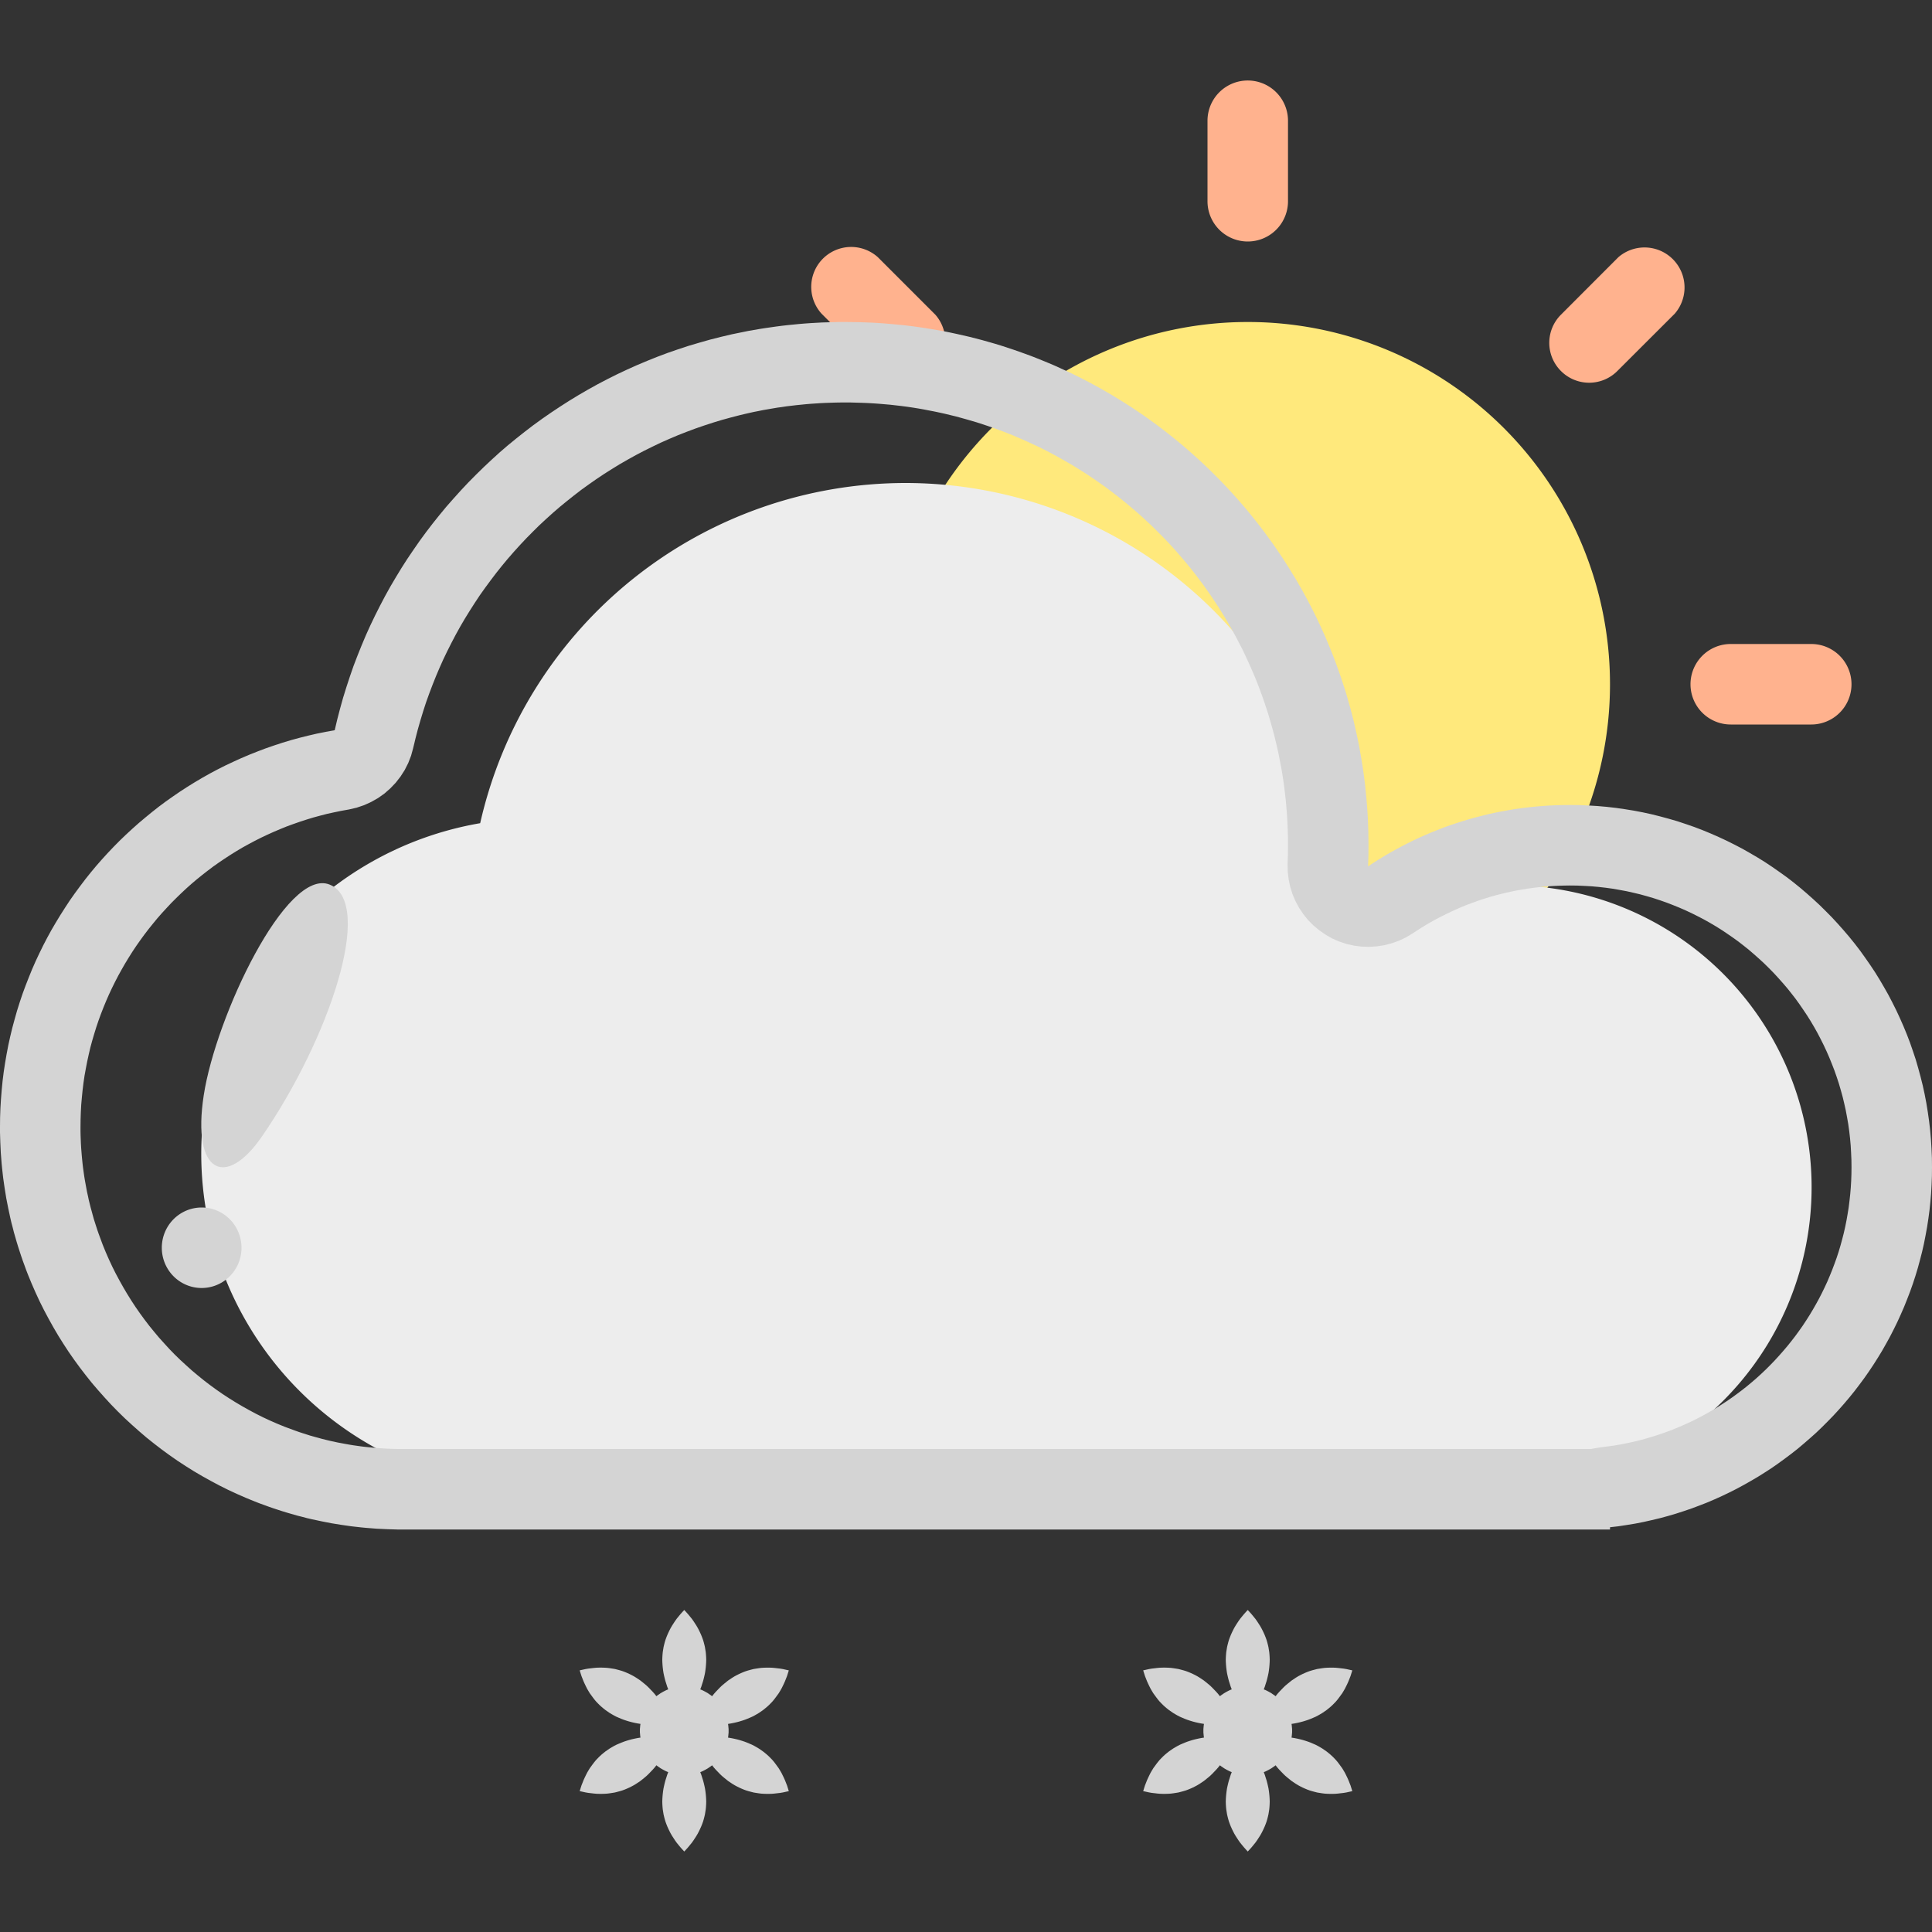 <?xml version="1.0" standalone="no"?><!DOCTYPE svg PUBLIC "-//W3C//DTD SVG 1.1//EN" "http://www.w3.org/Graphics/SVG/1.1/DTD/svg11.dtd"><svg class="icon" width="64px" height="64.00px" viewBox="0 0 1024 1024" version="1.1" xmlns="http://www.w3.org/2000/svg"><rect x="0" y="0" width="1024" height="1024" fill="#333333" stroke="none"/><path d="M682.667 64a21.333 21.333 0 0 0-42.667 0v42.667a21.333 21.333 0 0 0 42.667 0v-42.667zM887.68 166.229a21.205 21.205 0 0 0-29.909-29.909l-30.421 30.464a21.077 21.077 0 0 0 0 29.867 21.077 21.077 0 0 0 29.867 0l30.464-30.421zM960 384a21.333 21.333 0 0 0 0-42.667h-42.667a21.333 21.333 0 0 0 0 42.667h42.667zM465.28 136.32a21.163 21.163 0 0 0-29.867 29.909l30.464 30.421a21.163 21.163 0 0 0 29.867-29.867l-30.464-30.464z" fill="#FFB28E" /><path d="M661.333 362.667m-192 0a192 192 0 1 0 384 0 192 192 0 1 0-384 0Z" fill="#FFE97C" /><path d="M254.507 436.309A231.339 231.339 0 0 1 480 256a231.253 231.253 0 0 1 230.912 240.427 160.043 160.043 0 1 1 106.88 291.925v0.981h-533.333A177.877 177.877 0 0 1 106.667 611.541a177.92 177.92 0 0 1 147.84-175.232z" fill="#EDEDED" /><path d="M174.763 468.864c24.021 9.813-0.512 82.176-35.968 133.547-19.157 27.776-37.205 19.669-30.805-21.931 6.4-41.643 43.861-120.96 66.773-111.616z" fill="#D4D4D4" /><path d="M451.584 170.709l3.584 0.043 3.541 0.128 3.541 0.128 3.541 0.213 3.541 0.256 3.499 0.299 3.499 0.341 3.499 0.341 3.456 0.427 3.499 0.469 3.413 0.512 3.456 0.555 3.413 0.597 3.413 0.597 3.371 0.683 3.371 0.725 3.371 0.768 3.371 0.768 3.328 0.853 3.285 0.853 3.328 0.939 3.285 0.939 3.243 0.981 3.243 1.067 3.243 1.067 3.2 1.109 3.2 1.152 3.157 1.152 3.157 1.237 3.157 1.28 3.115 1.28 3.115 1.323 3.072 1.408 3.072 1.408 3.029 1.408 3.029 1.493 2.987 1.536 2.987 1.536 2.944 1.579 2.944 1.621 2.901 1.664 2.901 1.664 2.859 1.749 2.859 1.749 2.816 1.792 2.816 1.792 2.773 1.877 2.773 1.877 2.731 1.92 2.688 1.963 2.688 1.963 2.645 2.005 2.645 2.048 2.603 2.091 2.603 2.091 2.56 2.133 2.517 2.176 2.475 2.176 2.475 2.219 2.475 2.261 2.432 2.304 2.389 2.304 2.347 2.347 2.347 2.347 2.304 2.389 2.304 2.432 2.261 2.475 2.219 2.475 2.176 2.475 2.176 2.517 2.133 2.56 2.091 2.603 2.091 2.603 2.048 2.645 2.005 2.645 1.963 2.688 1.963 2.688 1.92 2.731 1.877 2.773 1.877 2.773 1.792 2.816 1.792 2.816 1.749 2.859 1.749 2.859 1.664 2.901 1.664 2.901 1.621 2.944 1.579 2.944 1.536 2.987 1.536 2.987 1.493 3.029 1.408 3.029 1.408 3.072 1.408 3.072 1.323 3.115 1.28 3.115 1.28 3.157 1.237 3.157 1.152 3.157 1.152 3.2 1.109 3.2 1.067 3.243 1.067 3.243 0.981 3.243 0.939 3.285 0.939 3.328 0.853 3.285 0.853 3.328 0.768 3.371 0.768 3.371 0.725 3.371 0.683 3.371 0.597 3.413 0.597 3.413 0.555 3.456 0.512 3.413 0.469 3.499 0.427 3.456 0.341 3.499 0.341 3.499 0.299 3.499 0.256 3.541 0.213 3.541 0.128 3.541 0.128 3.541 0.043 3.584 0.043 3.584-0.043 5.589-0.171 5.589 2.859-1.877 2.944-1.877 2.944-1.792 2.987-1.749 3.029-1.664 3.072-1.664 3.072-1.579 3.115-1.536 3.157-1.493 3.2-1.408 3.2-1.365 3.243-1.28 3.243-1.28 3.328-1.195 3.328-1.109 3.328-1.067 3.413-1.024 3.371-0.939 3.456-0.896 3.456-0.853 3.456-0.768 3.499-0.683 3.541-0.64 3.541-0.597 3.584-0.512 3.584-0.427 3.627-0.384 3.627-0.299 3.627-0.256 3.669-0.171 3.669-0.085L832 426.667l4.949 0.043 4.907 0.213 4.907 0.299 4.864 0.427 4.821 0.555 4.779 0.683 4.736 0.768 4.693 0.896 4.693 1.024 4.608 1.152 4.565 1.237 4.565 1.323 4.48 1.493 4.437 1.536 4.352 1.664 4.352 1.792 4.267 1.877 4.224 1.963 4.181 2.091 4.096 2.133 4.053 2.304 4.011 2.347 3.925 2.432 3.84 2.56 3.797 2.645 3.755 2.688 3.669 2.816 3.584 2.901 3.499 2.987 3.456 3.072 3.371 3.115 3.285 3.243 3.243 3.285 3.115 3.371 3.072 3.456 2.987 3.499 2.901 3.584 2.816 3.669 2.688 3.755 2.645 3.797 2.56 3.84 2.432 3.925 2.347 4.011 2.304 4.053 2.133 4.096 2.091 4.181 1.963 4.224 1.877 4.267 1.792 4.352 1.664 4.352 1.536 4.437 1.493 4.48 1.323 4.565 1.237 4.565 1.152 4.608 1.024 4.693 0.896 4.693 0.768 4.736 0.683 4.779 0.555 4.821 0.427 4.864 0.299 4.907 0.213 4.907 0.043 4.949-0.043 4.608-0.171 4.608-0.256 4.565-0.384 4.523-0.469 4.48-0.597 4.48-0.683 4.437-0.811 4.437-0.853 4.352-0.981 4.309-1.109 4.309-1.152 4.267-1.28 4.224-1.365 4.181-1.451 4.096-1.579 4.096-1.621 4.053-1.749 4.011-1.792 3.925-1.92 3.925-1.963 3.84-2.091 3.797-2.133 3.755-2.261 3.712-2.304 3.627-2.389 3.584-2.475 3.541-2.56 3.456-2.603 3.413-2.688 3.328-2.773 3.285-2.859 3.243-2.901 3.157-2.987 3.072-3.029 3.029-3.115 2.987-3.2 2.859-3.243 2.816-3.285 2.773-3.371 2.645-3.456 2.603-3.456 2.517-3.541 2.475-3.627 2.347-3.669 2.304-3.712 2.176-3.755 2.133-3.797 2.048-3.883 1.963-3.925 1.877-3.968 1.792-4.011 1.707-4.053 1.579-4.096 1.536-4.139 1.408-4.224 1.365-4.224 1.237-4.267 1.152-4.309 1.024-4.352 0.981-4.352 0.853-4.437 0.725-4.437 0.683-4.48 0.512V810.667H213.333h-2.773l-2.731-0.085-2.731-0.085-2.731-0.128-2.731-0.128-2.688-0.213-2.731-0.213-2.688-0.256-2.688-0.299-2.645-0.299-2.688-0.384-2.645-0.384-2.645-0.427-2.645-0.427-2.603-0.512-2.603-0.512-2.603-0.555-2.603-0.555-2.56-0.597-2.56-0.683-2.56-0.64-2.517-0.725-2.517-0.725-2.517-0.768-2.517-0.811-2.475-0.811-2.475-0.853-2.432-0.896-2.475-0.896-2.432-0.939-4.779-1.963-4.779-2.091-4.693-2.176-4.608-2.304-4.565-2.432-4.523-2.517-4.437-2.603-4.352-2.731-4.309-2.816-4.224-2.944-4.139-3.029-4.053-3.115-4.011-3.2-3.883-3.328-3.84-3.413-3.755-3.456-3.669-3.584-3.584-3.669-3.456-3.755-3.413-3.84-3.328-3.883-3.2-4.011-3.115-4.053-3.029-4.139-2.944-4.224-2.816-4.309-2.731-4.352-2.603-4.437-2.517-4.523-2.432-4.565-2.304-4.608-2.176-4.693-2.091-4.779-1.963-4.779-0.939-2.432-0.896-2.475-0.896-2.432-0.853-2.475-0.811-2.475-0.811-2.517-0.768-2.517-0.725-2.517-0.725-2.517-0.64-2.56-0.683-2.56-0.597-2.56-0.555-2.603-0.555-2.603-0.512-2.603-0.512-2.603-0.427-2.645-0.427-2.645-0.384-2.645-0.384-2.688-0.299-2.645-0.299-2.688-0.256-2.688-0.213-2.731-0.213-2.688-0.128-2.731-0.128-2.731-0.085-2.731L0 600.107V597.333l0.043-4.949 0.171-4.907 0.299-4.864 0.384-4.821 0.469-4.821 0.597-4.779 0.725-4.779 0.811-4.693 0.896-4.693 1.024-4.651 1.109-4.608 1.237-4.565 1.28-4.523 1.408-4.48 1.493-4.437 1.621-4.395 1.707-4.352 1.749-4.309 1.877-4.267 1.963-4.181 2.048-4.181 2.133-4.096 2.219-4.053 2.347-4.011 2.389-3.925 2.475-3.883 2.517-3.84 2.645-3.755 2.731-3.712 2.773-3.669 2.859-3.584 2.944-3.541 3.029-3.456 3.072-3.371 3.157-3.328 3.243-3.285 3.285-3.157 3.371-3.115 3.456-3.072 3.499-2.944 3.541-2.901 3.627-2.859 3.669-2.731 3.755-2.645 3.797-2.603 3.883-2.517 3.925-2.432 3.968-2.347 4.011-2.261 4.096-2.176 4.139-2.091 4.181-1.963 4.224-1.92 4.309-1.835 4.309-1.707 4.395-1.664 4.437-1.536 4.437-1.451 4.523-1.365 4.523-1.237 4.608-1.152 4.608-1.067 4.693-0.939 4.693-0.853 0.683-2.901 0.683-2.901 1.493-5.717 1.579-5.675 1.749-5.632 1.835-5.589 1.92-5.547 2.091-5.461 2.176-5.419 2.261-5.376 2.389-5.291 2.517-5.248 2.603-5.163 2.688-5.12 2.816-5.077 2.944-4.992 2.987-4.907 3.115-4.864 3.243-4.779 3.285-4.736 3.413-4.651 3.499-4.565 3.584-4.48 3.669-4.437 3.797-4.309 3.84-4.267 3.925-4.181 4.053-4.096 4.096-4.011 4.181-3.925 4.267-3.883 4.352-3.755 4.437-3.627 4.523-3.584 4.565-3.499 4.651-3.371 4.736-3.285 4.821-3.2 4.864-3.115 4.907-2.987 4.992-2.901 5.077-2.816 5.12-2.688 5.205-2.603 5.248-2.475 5.333-2.389 5.376-2.261 5.419-2.176 5.461-2.048 5.547-1.92 5.589-1.835 5.632-1.664 5.717-1.621 5.717-1.451 2.901-0.683 2.901-0.683 2.901-0.597 2.944-0.597 2.901-0.597 2.944-0.512 2.944-0.512 2.987-0.469 2.987-0.427 2.987-0.427 2.987-0.384 2.987-0.341 3.029-0.299 3.029-0.299 3.029-0.256 3.029-0.213 3.072-0.171 3.029-0.171 3.072-0.085 3.072-0.085 3.115-0.085h3.072l3.584 0.043zM445.355 213.333l-2.603 0.043-2.603 0.085-2.603 0.085-2.603 0.128-2.56 0.171-2.603 0.171-2.56 0.213-2.56 0.256-2.56 0.256-2.517 0.299-2.56 0.299-2.517 0.384-2.517 0.341-2.517 0.427-2.475 0.427-2.475 0.427-2.517 0.512-2.432 0.469-2.475 0.555-2.432 0.555-2.347 0.555-4.949 1.28-4.821 1.323-4.779 1.451-4.693 1.536-4.693 1.621-4.651 1.749-4.565 1.792-4.523 1.92-4.523 2.005-4.437 2.133-4.395 2.176-4.309 2.261-4.309 2.389-4.224 2.432-4.181 2.56-4.096 2.603-4.096 2.731-3.968 2.773-3.968 2.859-3.883 2.987-3.797 3.029-3.755 3.072-3.712 3.2-3.584 3.243-3.584 3.328-3.456 3.413-3.413 3.456-3.328 3.541-3.285 3.627-3.2 3.669-3.115 3.755-3.029 3.797-2.944 3.883-2.901 3.925-2.816 3.968-2.688 4.053-2.645 4.139-2.56 4.139-2.475 4.224-2.389 4.309-2.261 4.309-2.219 4.395-2.133 4.437-2.005 4.48-1.92 4.523-1.835 4.608-1.749 4.608-1.664 4.651-1.536 4.736-1.451 4.779-1.365 4.779-1.28 4.949-0.555 2.347-0.64 2.645-1.109 4.011-1.493 3.84-1.877 3.712-2.219 3.456-2.56 3.285-2.859 2.987-3.115 2.731-3.371 2.389-3.627 2.048-3.755 1.707-3.925 1.323-4.011 0.939-4.267 0.768-3.712 0.768-3.712 0.811-3.627 0.939-3.627 0.981-3.627 1.109-3.541 1.152-3.541 1.237-3.499 1.28-3.456 1.408-3.413 1.451-3.413 1.536-3.328 1.579-3.285 1.664-3.285 1.749-3.243 1.792-3.157 1.877-3.157 1.963-3.072 2.005-3.029 2.048-3.029 2.133-2.944 2.219-2.901 2.261-2.859 2.304-2.816 2.389-2.731 2.432-2.688 2.517-2.645 2.56-2.603 2.603-2.517 2.688-2.475 2.688-2.432 2.773-2.347 2.859-2.304 2.859-2.219 2.901-2.176 2.987-2.133 3.029-2.048 3.072-1.963 3.115-1.92 3.157-1.835 3.2-1.792 3.243-1.707 3.285-1.621 3.285-1.579 3.371-1.493 3.413-1.408 3.413-1.365 3.499-1.28 3.499-1.195 3.541-1.109 3.584-1.067 3.627-0.981 3.627-0.853 3.669-0.811 3.712-0.725 3.755-0.683 3.755-0.555 3.797-0.469 3.84-0.384 3.84-0.341 3.883-0.213 3.925-0.128 3.925-0.043 4.053v2.133l0.043 2.219 0.085 2.176 0.085 2.176 0.128 2.219 0.171 2.133 0.171 2.176 0.213 2.176 0.213 2.133 0.256 2.133 0.299 2.133 0.299 2.133 0.341 2.091 0.384 2.133 0.384 2.091 0.384 2.048 0.469 2.091 0.427 2.048 0.512 2.091 0.512 2.048 0.555 2.005 0.555 2.048 0.555 2.005 0.64 2.005 0.64 2.005 0.64 1.963 0.683 1.963 0.725 1.963 0.725 1.963 0.683 1.835 1.621 3.968 1.664 3.797 1.749 3.755 1.835 3.669 1.963 3.669 2.005 3.584 2.091 3.541 2.176 3.499 2.261 3.456 2.347 3.371 2.432 3.328 2.475 3.243 2.603 3.2 2.645 3.157 2.731 3.029 2.773 3.029 2.859 2.944 2.944 2.859 3.029 2.773 3.029 2.731 3.157 2.645 3.2 2.603 3.243 2.475 3.328 2.432 3.371 2.347 3.456 2.261 3.499 2.176 3.541 2.091 3.584 2.005 3.669 1.963 3.669 1.835 3.755 1.749 3.797 1.664 3.968 1.621 1.835 0.683 1.963 0.725 1.963 0.725 1.963 0.683 1.963 0.64 2.005 0.64 2.005 0.64 2.005 0.555 2.048 0.555 2.005 0.555 2.048 0.512 2.091 0.512 2.048 0.427 2.091 0.469 2.048 0.384 2.091 0.384 2.133 0.384 2.091 0.341 2.133 0.299 2.133 0.299 2.133 0.256 2.133 0.213 2.176 0.213 2.133 0.171 2.176 0.171 2.219 0.128 2.176 0.085 2.176 0.085 2.219 0.043h632.363l0.597-0.171 4.053-0.683 4.011-0.512 3.456-0.469 3.413-0.597 3.413-0.683 3.371-0.725 3.328-0.811 3.328-0.896 3.285-0.981 3.243-1.024 3.2-1.109 3.2-1.152 3.157-1.28 3.115-1.323 3.072-1.365 3.029-1.451 3.029-1.536 2.944-1.579 2.944-1.664 2.901-1.707 2.816-1.792 2.816-1.835 2.773-1.92 2.688-1.963 2.688-2.005 2.645-2.091 2.56-2.133 2.517-2.176 2.475-2.261 2.432-2.304 2.389-2.389 2.304-2.389 2.261-2.475 2.219-2.517 2.176-2.56 2.091-2.603 2.048-2.645 1.963-2.688 1.963-2.773 1.835-2.773 1.792-2.816 1.749-2.901 1.664-2.901 1.621-2.944 1.536-2.987 1.493-3.072 1.408-3.029 1.323-3.115 1.28-3.157 1.195-3.157 1.152-3.2 1.067-3.243 0.981-3.285 0.896-3.285 0.853-3.328 0.768-3.371 0.683-3.413 0.597-3.413 0.555-3.456 0.427-3.456 0.384-3.499 0.299-3.541 0.213-3.541 0.128-3.584L981.333 618.667l-0.043-3.883-0.171-3.84-0.213-3.797-0.341-3.797-0.427-3.755-0.512-3.712-0.64-3.669-0.683-3.669-0.811-3.627-0.853-3.584-0.981-3.541-1.024-3.499-1.152-3.499-1.195-3.413-1.323-3.413-1.365-3.371-1.451-3.328-1.536-3.285-1.621-3.243-1.664-3.2-1.749-3.115-1.835-3.115-1.92-3.072-2.005-2.987-2.048-2.987-2.091-2.901-2.219-2.859-2.219-2.773-2.347-2.731-2.389-2.688-2.432-2.645-2.517-2.56-2.56-2.517-2.645-2.432-2.688-2.389-2.731-2.347-2.773-2.219-2.859-2.219-2.901-2.091-2.987-2.048-2.987-2.005-3.072-1.92-3.115-1.835-3.115-1.749-3.2-1.664-3.243-1.621-3.285-1.536-3.328-1.451-3.371-1.365-3.413-1.323-3.413-1.195-3.499-1.152-3.499-1.024-3.541-0.981-3.584-0.853-3.627-0.811-3.669-0.683-3.669-0.64-3.712-0.512-3.755-0.427-3.797-0.341-3.797-0.213-3.84-0.171-3.968-0.043-2.816 0.043-2.859 0.085-2.859 0.128-2.859 0.171-2.816 0.256-2.816 0.299-2.773 0.341-2.773 0.384-2.773 0.469-2.731 0.469-2.731 0.555-2.688 0.597-2.688 0.64-2.645 0.683-2.645 0.725-2.645 0.811-2.603 0.811-2.56 0.896-2.56 0.939-2.56 0.939-2.517 1.024-2.475 1.067-2.475 1.109-2.432 1.152-2.432 1.195-2.432 1.237-2.347 1.237-2.347 1.323-2.347 1.365-2.304 1.408-2.261 1.451-2.56 1.664-3.499 2.091-3.627 1.707-3.84 1.365-3.925 1.024-3.968 0.597-4.053 0.256-4.053-0.128-4.011-0.512-3.968-0.896-3.84-1.28-3.712-1.621-3.499-2.005-3.328-2.304-3.115-2.603-2.859-2.859-2.517-3.157-2.261-3.371-1.92-3.584-1.579-3.712-1.195-3.883-0.811-3.925-0.469-4.053-0.085-4.053 0.171-5.12 0.043-4.864v-2.944l-0.085-3.029-0.085-3.029-0.128-3.029-0.171-2.987-0.213-2.987-0.256-2.987-0.256-2.944-0.341-2.944-0.341-2.944-0.384-2.944-0.427-2.901-0.469-2.901-0.512-2.901-0.555-2.859-0.555-2.901-0.597-2.816-0.64-2.859-0.683-2.816-0.683-2.816-0.768-2.816-0.768-2.773-0.811-2.773-0.811-2.773-0.896-2.731-0.896-2.731-0.939-2.731-0.981-2.688-0.981-2.688-1.024-2.645-1.067-2.688-1.109-2.603-1.152-2.645-1.152-2.603-1.195-2.56-1.195-2.603-1.237-2.56-1.323-2.517-1.28-2.517-1.365-2.517-1.365-2.475-1.408-2.475-1.408-2.432-1.451-2.432-1.493-2.389-1.493-2.389-1.579-2.389-1.536-2.347-1.621-2.347-1.621-2.304-1.621-2.304-1.707-2.261-1.707-2.261-1.707-2.219-1.749-2.219-1.792-2.176-1.835-2.176-1.835-2.133-1.835-2.133-1.877-2.091-1.92-2.091-1.92-2.048-1.963-2.005-2.005-2.005-2.005-2.005-2.005-1.963-2.091-1.92-2.048-1.92-2.091-1.877-2.133-1.835-2.133-1.835-2.176-1.835-2.176-1.749-2.219-1.792-2.219-1.707-2.261-1.707-2.261-1.707-2.304-1.621-2.304-1.621-2.347-1.621-2.347-1.579-2.389-1.536-2.389-1.493-2.389-1.493-2.432-1.451-2.432-1.408-2.475-1.408-2.475-1.365-2.517-1.365-2.517-1.323-2.517-1.28-2.56-1.237-2.603-1.195-2.56-1.195-2.603-1.152-2.645-1.152-2.603-1.109-2.688-1.067-2.645-1.024-2.688-0.981-2.688-0.981-2.731-0.939-2.731-0.896-2.731-0.896-2.773-0.811-2.773-0.811-2.773-0.768-2.816-0.768-2.816-0.683-2.816-0.683-2.859-0.64-2.816-0.597-2.901-0.555-2.859-0.555-2.901-0.512-2.901-0.469-2.901-0.427-2.944-0.384-2.944-0.341-2.944-0.341-2.944-0.256-2.987-0.256-2.987-0.213-2.987-0.171-3.029-0.128-3.029-0.085L451.029 213.333h-5.675z" fill="#D4D4D4" /><path d="M85.76 661.333a21.333 21.12 90 1 0 42.24 0 21.333 21.12 90 1 0-42.24 0Z" fill="#D4D4D4" /><path d="M363.733 854.485l1.024 1.152 0.981 1.195 0.939 1.152 0.853 1.195 0.811 1.237 0.768 1.195 0.725 1.237 0.64 1.237 0.597 1.237 0.555 1.237 0.512 1.28 0.469 1.28 0.384 1.28 0.341 1.323 0.299 1.28 0.213 1.323 0.213 1.323 0.128 1.365 0.085 1.365 0.043 1.365-0.043 1.365-0.085 1.365-0.128 1.408-0.171 1.408-0.213 1.408-0.299 1.408-0.341 1.451-0.384 1.451-0.469 1.451-0.469 1.493-0.555 1.451 0.853 0.341 0.811 0.384 0.811 0.427 0.768 0.427 0.811 0.469 0.725 0.512 0.768 0.512 0.725 0.555 0.981-1.237 1.024-1.152 1.067-1.109 1.024-1.067 1.067-1.024 1.109-0.939 1.109-0.896 1.109-0.896 1.152-0.768 1.152-0.768 1.195-0.725 1.195-0.64 1.195-0.597 1.237-0.555 1.237-0.512 1.28-0.469 1.28-0.384 1.28-0.341 1.323-0.341 1.323-0.213 1.365-0.213 1.365-0.171 1.365-0.085 1.408-0.043h1.408l1.451 0.043 1.451 0.128 1.451 0.171 1.493 0.171 1.493 0.256 1.536 0.341 1.536 0.341-0.469 1.493-0.469 1.493-0.555 1.408-0.555 1.408-0.597 1.323-0.64 1.323-0.64 1.28-0.725 1.237-0.725 1.195-0.811 1.109-0.811 1.109-0.811 1.067-0.896 1.067-0.939 0.981-0.939 0.939-0.981 0.896-1.024 0.853-1.067 0.853-1.109 0.768-1.109 0.768-1.152 0.683-1.195 0.683-1.237 0.64-1.28 0.555-1.323 0.555-1.323 0.512-1.408 0.469-1.408 0.427-1.451 0.384-1.493 0.341-1.493 0.299-1.579 0.256 0.128 0.896 0.085 0.939 0.085 0.896v1.792l-0.085 0.896-0.085 0.939-0.128 0.896 1.579 0.256 1.493 0.299 1.493 0.341 1.451 0.384 1.408 0.427 1.408 0.469 1.323 0.512 1.323 0.555 1.28 0.555 1.237 0.64 1.195 0.683 1.152 0.683 1.109 0.768 1.109 0.768 1.067 0.853 1.024 0.853 0.981 0.896 0.939 0.939 0.939 0.981 0.896 1.067 0.811 1.067 0.811 1.109 0.811 1.109 0.725 1.195 0.725 1.237 0.64 1.28 0.64 1.323 0.597 1.323 0.555 1.408 0.555 1.408 0.469 1.493 0.469 1.493-1.536 0.341-1.536 0.341-1.493 0.256-1.493 0.171-1.451 0.171-1.451 0.128-1.451 0.043h-1.408l-1.408-0.043-1.365-0.085-1.365-0.171-1.365-0.213-1.323-0.213-1.323-0.341-1.28-0.341-1.28-0.384-1.28-0.469-1.237-0.512-1.237-0.555-1.195-0.597-1.195-0.64-1.195-0.725-1.152-0.768-1.152-0.768-1.109-0.896-1.109-0.896-1.109-0.939-1.067-1.024-1.024-1.067-1.067-1.109-1.024-1.152-0.981-1.237-0.725 0.555-0.768 0.512-0.725 0.512-0.811 0.469-0.768 0.427-0.811 0.427-0.811 0.384-0.853 0.341 0.555 1.451 0.469 1.493 0.469 1.451 0.384 1.451 0.341 1.451 0.299 1.408 0.213 1.408 0.171 1.408 0.128 1.408 0.085 1.365 0.043 1.365-0.043 1.365-0.085 1.365-0.128 1.365-0.213 1.323-0.213 1.323-0.299 1.28-0.341 1.323-0.384 1.28-0.469 1.28-0.512 1.28-0.555 1.237-0.597 1.237-0.64 1.237-0.725 1.237-0.768 1.195-0.811 1.237-0.853 1.195-0.939 1.152-0.981 1.195-1.024 1.152L362.667 981.333l-1.067-1.152-1.024-1.152-0.981-1.195-0.939-1.152-0.853-1.195-0.811-1.237-0.768-1.195-0.725-1.237-0.64-1.237-0.597-1.237-0.555-1.237-0.512-1.28-0.469-1.28-0.384-1.28-0.341-1.323-0.299-1.28-0.213-1.323-0.213-1.323-0.128-1.365-0.085-1.365-0.043-1.365 0.043-1.365 0.085-1.365 0.128-1.408 0.171-1.408 0.213-1.408 0.299-1.408 0.341-1.451 0.384-1.451 0.469-1.451 0.469-1.493 0.555-1.451-0.853-0.341-0.811-0.384-0.811-0.427-0.768-0.427-0.811-0.469-0.725-0.512-0.768-0.512-0.725-0.555-0.981 1.237-1.024 1.152-1.067 1.109-1.024 1.067-1.067 1.024-1.109 0.939-1.109 0.896-1.109 0.896-1.152 0.768-1.152 0.768-1.195 0.725-1.195 0.64-1.195 0.597-1.237 0.555-1.237 0.512-1.28 0.469-1.28 0.384-1.28 0.341-1.323 0.341-1.323 0.213-1.365 0.213-1.365 0.171-1.365 0.085-1.408 0.043h-1.408l-1.451-0.043-1.451-0.128-1.451-0.171-1.493-0.171-1.493-0.256-1.536-0.341-1.536-0.341 0.469-1.493 0.469-1.493 0.555-1.408 0.555-1.408 0.597-1.323 0.64-1.323 0.64-1.28 0.725-1.237 0.725-1.195 0.811-1.109 0.811-1.109 0.811-1.067 0.896-1.067 0.939-0.981 0.939-0.939 0.981-0.896 1.024-0.853 1.067-0.853 1.109-0.768 1.109-0.768 1.152-0.683 1.195-0.683 1.237-0.64 1.28-0.555 1.323-0.555 1.323-0.512 1.408-0.469 1.408-0.427 1.451-0.384 1.493-0.341 1.493-0.299 1.579-0.256-0.128-0.896-0.085-0.939-0.085-0.896v-1.792l0.085-0.896 0.085-0.939 0.128-0.896-1.579-0.256-1.493-0.299-1.493-0.341-1.451-0.384-1.408-0.427-1.408-0.469-1.323-0.512-1.323-0.555-1.28-0.555-1.237-0.64-1.195-0.683-1.152-0.683-1.109-0.768-1.109-0.768-1.067-0.853-1.024-0.853-0.981-0.896-0.939-0.939-0.939-0.981-0.896-1.067-0.811-1.067-0.811-1.109-0.811-1.109-0.725-1.195-0.725-1.237-0.64-1.28-0.64-1.323-0.597-1.323-0.555-1.408-0.555-1.408-0.469-1.493-0.469-1.493 1.536-0.341 1.536-0.341 1.493-0.256 1.493-0.171 1.451-0.171 1.451-0.128 1.451-0.043h1.408l1.408 0.043 1.365 0.085 1.365 0.171 1.365 0.213 1.323 0.213 1.323 0.341 1.28 0.341 1.28 0.384 1.28 0.469 1.237 0.512 1.237 0.555 1.195 0.597 1.195 0.64 1.195 0.725 1.152 0.768 1.152 0.768 1.109 0.896 1.109 0.896 1.109 0.939 1.067 1.024 1.024 1.067 1.067 1.109 1.024 1.152 0.981 1.237 0.725-0.555 0.768-0.512 0.725-0.512 0.811-0.469 0.768-0.427 0.811-0.427 0.811-0.384 0.853-0.341-0.555-1.451-0.469-1.493-0.469-1.451-0.384-1.451-0.341-1.451-0.299-1.408-0.213-1.408-0.171-1.408-0.128-1.408-0.085-1.365-0.043-1.365 0.043-1.365 0.085-1.365 0.128-1.365 0.213-1.323 0.213-1.323 0.299-1.28 0.341-1.323 0.384-1.28 0.469-1.28 0.512-1.28 0.555-1.237 0.597-1.237 0.64-1.237 0.725-1.237 0.768-1.195 0.811-1.237 0.853-1.195 0.939-1.152 0.981-1.195 1.024-1.152L362.667 853.333l1.067 1.152zM662.4 854.485l1.024 1.152 0.981 1.195 0.939 1.152 0.853 1.195 0.811 1.237 0.768 1.195 0.725 1.237 0.64 1.237 0.597 1.237 0.555 1.237 0.512 1.28 0.469 1.28 0.384 1.28 0.341 1.323 0.299 1.28 0.213 1.323 0.213 1.323 0.128 1.365 0.085 1.365 0.043 1.365-0.043 1.365-0.085 1.365-0.128 1.408-0.171 1.408-0.213 1.408-0.299 1.408-0.341 1.451-0.384 1.451-0.469 1.451-0.469 1.493-0.555 1.451 0.853 0.341 0.811 0.384 0.811 0.427 0.768 0.427 0.811 0.469 0.725 0.512 0.768 0.512 0.725 0.555 0.981-1.237 1.024-1.152 1.067-1.109 1.024-1.067 1.067-1.024 1.109-0.939 1.109-0.896 1.109-0.896 1.152-0.768 1.152-0.768 1.195-0.725 1.195-0.64 1.195-0.597 1.237-0.555 1.237-0.512 1.28-0.469 1.28-0.384 1.28-0.341 1.323-0.341 1.323-0.213 1.365-0.213 1.365-0.171 1.365-0.085 1.408-0.043h1.408l1.451 0.043 1.451 0.128 1.451 0.171 1.493 0.171 1.493 0.256 1.536 0.341 1.536 0.341-0.469 1.493-0.469 1.493-0.555 1.408-0.555 1.408-0.597 1.323-0.64 1.323-0.64 1.28-0.725 1.237-0.725 1.195-0.811 1.109-0.811 1.109-0.811 1.067-0.896 1.067-0.939 0.981-0.939 0.939-0.981 0.896-1.024 0.853-1.067 0.853-1.109 0.768-1.109 0.768-1.152 0.683-1.195 0.683-1.237 0.64-1.28 0.555-1.323 0.555-1.323 0.512-1.408 0.469-1.408 0.427-1.451 0.384-1.493 0.341-1.493 0.299-1.579 0.256 0.128 0.896 0.085 0.939 0.085 0.896v1.792l-0.085 0.896-0.085 0.939-0.128 0.896 1.579 0.256 1.493 0.299 1.493 0.341 1.451 0.384 1.408 0.427 1.408 0.469 1.323 0.512 1.323 0.555 1.28 0.555 1.237 0.64 1.195 0.683 1.152 0.683 1.109 0.768 1.109 0.768 1.067 0.853 1.024 0.853 0.981 0.896 0.939 0.939 0.939 0.981 0.896 1.067 0.811 1.067 0.811 1.109 0.811 1.109 0.725 1.195 0.725 1.237 0.64 1.28 0.64 1.323 0.597 1.323 0.555 1.408 0.555 1.408 0.469 1.493 0.469 1.493-1.536 0.341-1.536 0.341-1.493 0.256-1.493 0.171-1.451 0.171-1.451 0.128-1.451 0.043h-1.408l-1.408-0.043-1.365-0.085-1.365-0.171-1.365-0.213-1.323-0.213-1.323-0.341-1.28-0.341-1.28-0.384-1.28-0.469-1.237-0.512-1.237-0.555-1.195-0.597-1.195-0.64-1.195-0.725-1.152-0.768-1.152-0.768-1.109-0.896-1.109-0.896-1.109-0.939-1.067-1.024-1.024-1.067-1.067-1.109-1.024-1.152-0.981-1.237-0.725 0.555-0.768 0.512-0.725 0.512-0.811 0.469-0.768 0.427-0.811 0.427-0.811 0.384-0.853 0.341 0.555 1.451 0.469 1.493 0.469 1.451 0.384 1.451 0.341 1.451 0.299 1.408 0.213 1.408 0.171 1.408 0.128 1.408 0.085 1.365 0.043 1.365-0.043 1.365-0.085 1.365-0.128 1.365-0.213 1.323-0.213 1.323-0.299 1.28-0.341 1.323-0.384 1.28-0.469 1.28-0.512 1.28-0.555 1.237-0.597 1.237-0.64 1.237-0.725 1.237-0.768 1.195-0.811 1.237-0.853 1.195-0.939 1.152-0.981 1.195-1.024 1.152L661.333 981.333l-1.067-1.152-1.024-1.152-0.981-1.195-0.939-1.152-0.853-1.195-0.811-1.237-0.768-1.195-0.725-1.237-0.64-1.237-0.597-1.237-0.555-1.237-0.512-1.28-0.469-1.28-0.384-1.28-0.341-1.323-0.299-1.28-0.213-1.323-0.213-1.323-0.128-1.365-0.085-1.365-0.043-1.365 0.043-1.365 0.085-1.365 0.128-1.408 0.171-1.408 0.213-1.408 0.299-1.408 0.341-1.451 0.384-1.451 0.469-1.451 0.469-1.493 0.555-1.451-0.853-0.341-0.811-0.384-0.811-0.427-0.768-0.427-0.811-0.469-0.725-0.512-0.768-0.512-0.725-0.555-0.981 1.237-1.024 1.152-1.067 1.109-1.024 1.067-1.067 1.024-1.109 0.939-1.109 0.896-1.109 0.896-1.152 0.768-1.152 0.768-1.195 0.725-1.195 0.64-1.195 0.597-1.237 0.555-1.237 0.512-1.28 0.469-1.28 0.384-1.28 0.341-1.323 0.341-1.323 0.213-1.365 0.213-1.365 0.171-1.365 0.085-1.408 0.043h-1.408l-1.451-0.043-1.451-0.128-1.451-0.171-1.493-0.171-1.493-0.256-1.536-0.341-1.536-0.341 0.469-1.493 0.469-1.493 0.555-1.408 0.555-1.408 0.597-1.323 0.64-1.323 0.64-1.28 0.725-1.237 0.725-1.195 0.811-1.109 0.811-1.109 0.811-1.067 0.896-1.067 0.939-0.981 0.939-0.939 0.981-0.896 1.024-0.853 1.067-0.853 1.109-0.768 1.109-0.768 1.152-0.683 1.195-0.683 1.237-0.64 1.28-0.555 1.323-0.555 1.323-0.512 1.408-0.469 1.408-0.427 1.451-0.384 1.493-0.341 1.493-0.299 1.579-0.256-0.128-0.896-0.085-0.939-0.085-0.896v-1.792l0.085-0.896 0.085-0.939 0.128-0.896-1.579-0.256-1.493-0.299-1.493-0.341-1.451-0.384-1.408-0.427-1.408-0.469-1.323-0.512-1.323-0.555-1.28-0.555-1.237-0.64-1.195-0.683-1.152-0.683-1.109-0.768-1.109-0.768-1.067-0.853-1.024-0.853-0.981-0.896-0.939-0.939-0.939-0.981-0.896-1.067-0.811-1.067-0.811-1.109-0.811-1.109-0.725-1.195-0.725-1.237-0.64-1.28-0.64-1.323-0.597-1.323-0.555-1.408-0.555-1.408-0.469-1.493-0.469-1.493 1.536-0.341 1.536-0.341 1.493-0.256 1.493-0.171 1.451-0.171 1.451-0.128 1.451-0.043h1.408l1.408 0.043 1.365 0.085 1.365 0.171 1.365 0.213 1.323 0.213 1.323 0.341 1.28 0.341 1.28 0.384 1.28 0.469 1.237 0.512 1.237 0.555 1.195 0.597 1.195 0.64 1.195 0.725 1.152 0.768 1.152 0.768 1.109 0.896 1.109 0.896 1.109 0.939 1.067 1.024 1.024 1.067 1.067 1.109 1.024 1.152 0.981 1.237 0.725-0.555 0.768-0.512 0.725-0.512 0.811-0.469 0.768-0.427 0.811-0.427 0.811-0.384 0.853-0.341-0.555-1.451-0.469-1.493-0.469-1.451-0.384-1.451-0.341-1.451-0.299-1.408-0.213-1.408-0.171-1.408-0.128-1.408-0.085-1.365-0.043-1.365 0.043-1.365 0.085-1.365 0.128-1.365 0.213-1.323 0.213-1.323 0.299-1.28 0.341-1.323 0.384-1.28 0.469-1.28 0.512-1.28 0.555-1.237 0.597-1.237 0.64-1.237 0.725-1.237 0.768-1.195 0.811-1.237 0.853-1.195 0.939-1.152 0.981-1.195 1.024-1.152L661.333 853.333l1.067 1.152z" fill="#D4D4D4" /></svg>